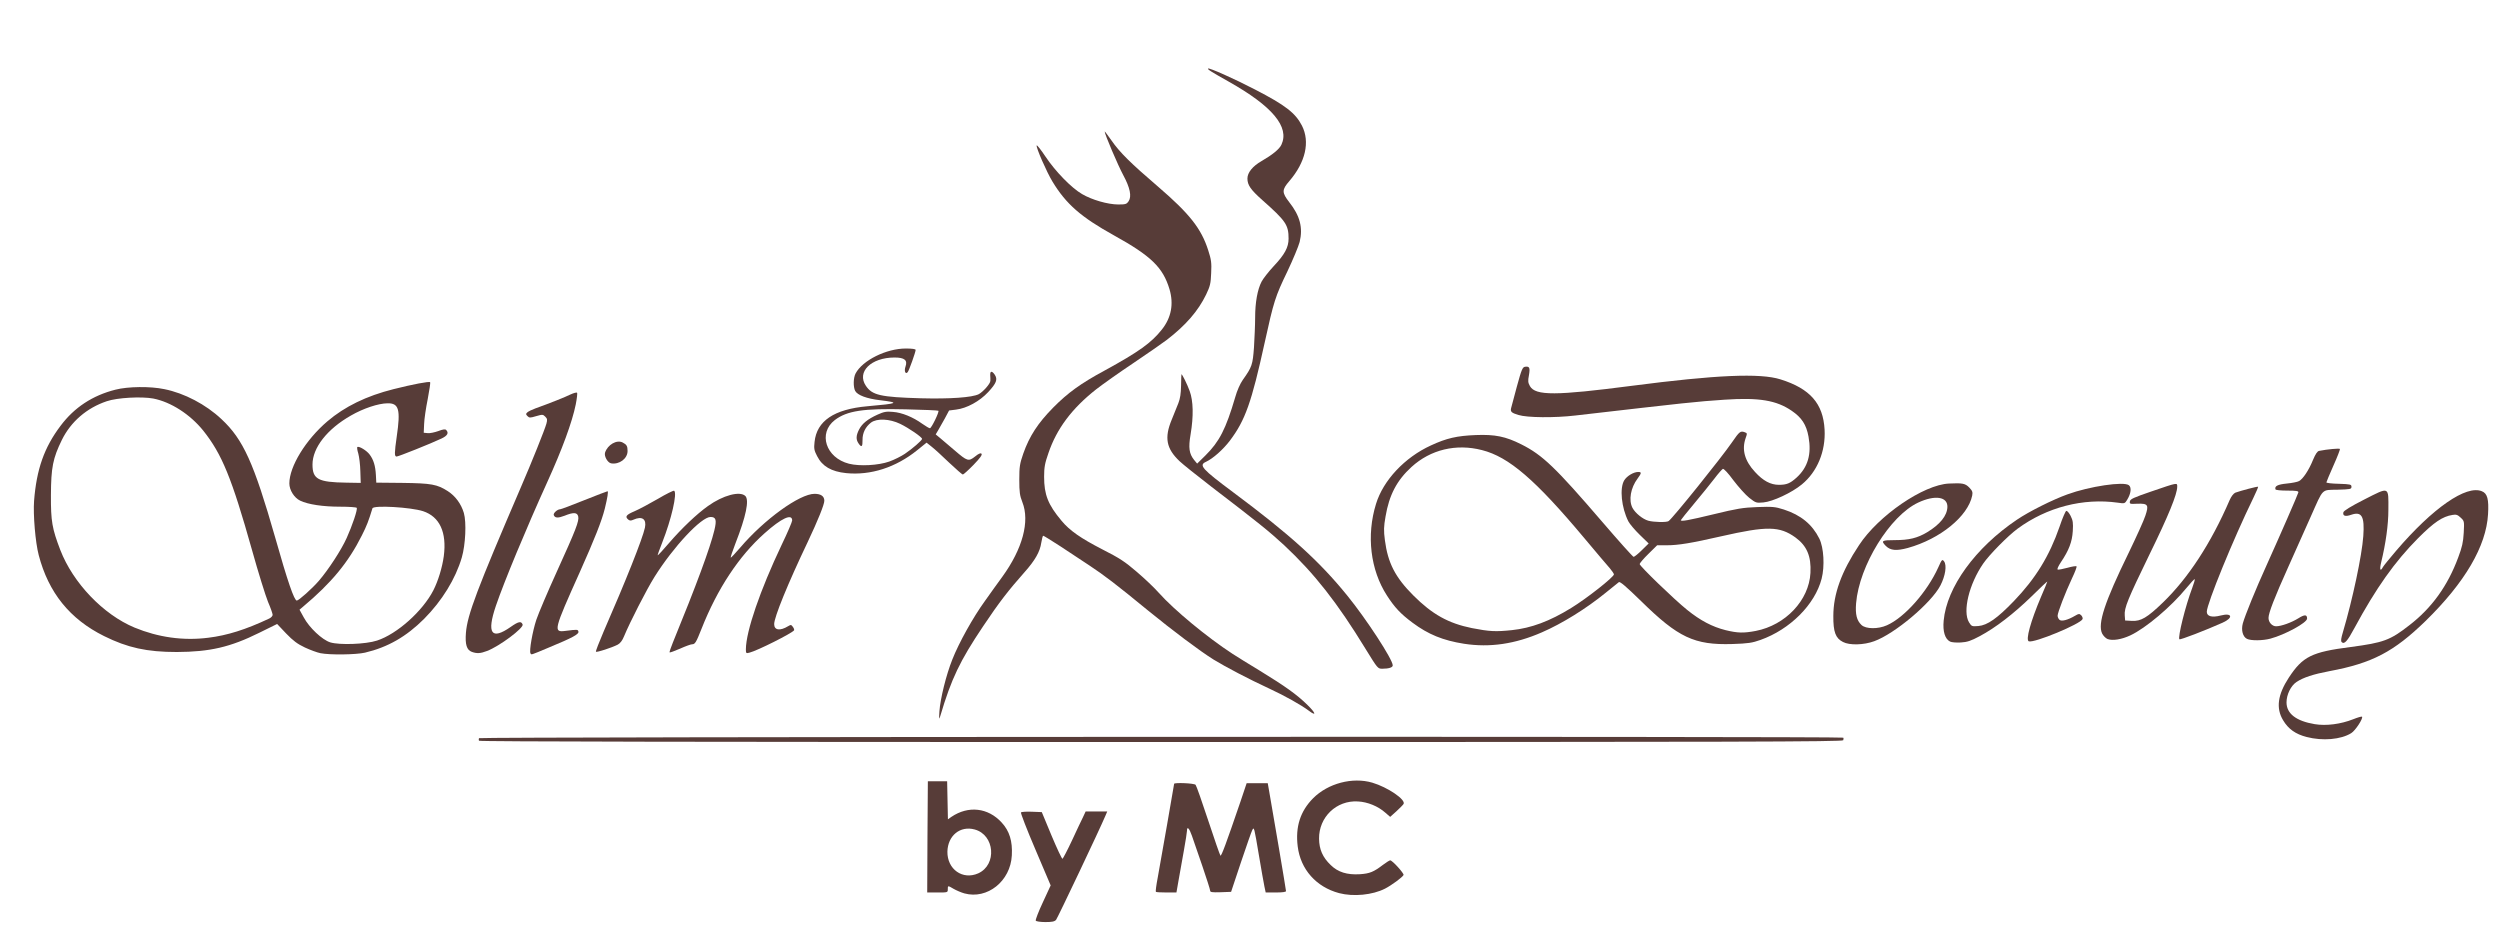 <svg class="img-fluid" id="outputsvg" xmlns="http://www.w3.org/2000/svg" style="transform: matrix(1, 0, 0, 1, 0, 0); transform-origin: 50% 50%; cursor: move; max-height: none; transition: transform 200ms ease-in-out;" width="1944" height="734" viewBox="0 0 19440 7340"><g id="l5EaE8VzicLylmnr5b6SEgT" fill="rgb(87,60,56)" style="transform: none;"><g style="transform: none;"><path id="p0GPUcuJt" d="M8054 7159 c-3 -6 21 -70 55 -142 l61 -132 -119 -280 c-66 -154 -116 -284 -112 -288 4 -4 43 -7 85 -5 l77 3 76 183 c42 100 80 181 85 180 4 -2 38 -66 74 -143 36 -77 74 -159 86 -182 l20 -43 84 0 84 0 -14 33 c-46 109 -372 795 -384 810 -12 13 -31 17 -83 17 -38 0 -71 -5 -75 -11z"></path><path id="p1FUL63CNm" d="M7499 6947 c-25 -7 -62 -23 -83 -35 -46 -27 -46 -27 -46 3 0 25 -1 25 -80 25 l-80 0 2 -432 3 -433 75 0 75 0 3 148 3 148 27 -19 c132 -89 285 -72 391 44 61 66 85 145 79 255 -10 201 -191 345 -369 296z m108 -156 c147 -67 128 -299 -28 -341 -113 -31 -209 48 -212 172 -2 138 119 223 240 169z"></path><path id="pFAs0MyxJ" d="M10413 6945 c-179 -48 -300 -185 -322 -363 -19 -153 20 -274 120 -375 116 -116 306 -166 460 -121 121 36 263 133 243 166 -5 8 -30 33 -56 57 l-48 43 -37 -32 c-57 -51 -138 -84 -214 -88 -167 -10 -304 122 -302 290 1 83 28 145 91 205 56 55 127 77 226 71 77 -5 108 -18 180 -73 25 -19 51 -35 56 -35 17 0 109 102 104 114 -8 17 -93 80 -144 106 -98 50 -246 64 -357 35z"></path><path id="pVxJAqpzc" d="M8988 6935 c-3 -3 3 -52 14 -108 24 -134 128 -724 128 -732 0 -11 158 -5 167 8 6 6 50 131 98 277 48 146 91 269 95 273 7 8 44 -92 156 -420 l48 -143 82 0 82 0 11 63 c27 151 131 765 131 776 0 7 -26 11 -79 11 l-79 0 -10 -47 c-6 -27 -24 -133 -42 -238 -38 -226 -38 -226 -52 -201 -6 10 -45 123 -88 250 l-77 231 -81 3 c-68 2 -82 0 -82 -13 0 -8 -28 -95 -61 -192 -34 -98 -70 -204 -81 -235 -20 -58 -38 -76 -38 -38 0 11 -11 80 -24 153 -13 73 -31 176 -41 230 l-17 97 -77 0 c-43 0 -80 -2 -83 -5z"></path><path id="pTiIc4SOd" d="M3725 5760 c-3 -5 -3 -14 0 -20 7 -11 10597 -15 10608 -4 3 3 3 12 0 20 -4 12 -767 14 -5303 14 -3522 0 -5301 -3 -5305 -10z"></path><path id="pogbrC01T" d="M17937 5731 c-87 -22 -144 -63 -184 -131 -56 -93 -42 -198 45 -331 108 -164 177 -199 482 -238 255 -34 305 -52 455 -169 175 -135 298 -306 380 -527 30 -80 39 -118 43 -192 5 -91 4 -92 -24 -118 -23 -22 -35 -26 -63 -21 -78 12 -144 57 -267 180 -182 183 -328 389 -496 700 -55 103 -79 129 -99 109 -8 -8 -5 -29 10 -79 75 -254 147 -592 158 -745 11 -155 -12 -194 -94 -166 -46 16 -67 9 -61 -19 2 -12 57 -46 165 -101 195 -99 186 -103 185 82 0 115 -20 259 -56 408 -14 57 -7 76 14 36 6 -11 53 -68 103 -127 284 -332 545 -513 666 -462 43 17 55 62 48 179 -14 247 -179 530 -486 830 -246 239 -414 328 -748 390 -122 23 -203 49 -255 84 -44 29 -78 98 -78 159 0 87 75 145 219 169 89 15 203 0 299 -38 35 -14 66 -23 69 -20 11 12 -52 109 -84 128 -80 50 -223 62 -346 30z"></path><path id="psGkWcJCQ" d="M7305 5530 c7 -97 52 -281 100 -401 51 -130 161 -328 254 -456 42 -60 103 -144 135 -188 158 -218 215 -431 156 -580 -20 -51 -24 -77 -24 -175 0 -103 4 -124 31 -203 48 -136 113 -236 233 -358 114 -115 213 -187 400 -288 265 -145 363 -215 445 -319 73 -92 93 -198 59 -313 -51 -170 -143 -259 -434 -420 -254 -141 -370 -242 -476 -417 -46 -76 -128 -264 -123 -281 2 -6 33 33 69 87 76 114 201 243 284 291 76 45 201 81 282 81 57 0 65 -3 80 -25 25 -38 12 -104 -42 -204 -41 -76 -144 -318 -144 -338 0 -4 23 27 52 68 65 94 148 176 365 362 243 209 334 324 388 493 24 74 27 98 23 178 -3 80 -8 101 -39 166 -62 128 -157 238 -306 353 -32 24 -148 105 -258 179 -111 74 -242 167 -292 206 -188 148 -306 306 -370 494 -28 80 -34 111 -34 185 0 139 30 217 136 343 63 76 150 136 315 221 136 69 177 96 270 176 60 51 138 125 172 164 119 133 374 344 572 473 32 21 129 81 215 133 194 119 286 184 368 265 65 63 72 91 11 45 -58 -44 -188 -117 -307 -172 -162 -75 -339 -168 -434 -226 -109 -68 -319 -226 -514 -385 -235 -193 -338 -272 -449 -345 -54 -36 -157 -103 -227 -150 -71 -46 -132 -84 -135 -83 -4 0 -10 25 -15 54 -10 70 -48 137 -130 229 -125 141 -198 235 -323 422 -179 267 -246 405 -333 699 -9 29 -10 23 -6 -40z"></path><path id="pyP2mqkpB" d="M10620 5048 c-222 -363 -398 -587 -635 -809 -116 -107 -203 -177 -565 -454 -113 -87 -224 -176 -248 -199 -103 -98 -119 -182 -61 -322 17 -44 41 -101 52 -129 14 -36 20 -75 21 -137 1 -49 2 -88 3 -88 6 0 45 78 64 131 28 77 31 194 7 337 -18 105 -11 150 27 198 l24 29 64 -63 c109 -108 159 -205 232 -453 14 -51 39 -107 59 -135 72 -101 77 -118 87 -253 4 -69 9 -173 9 -231 0 -118 18 -218 50 -280 12 -23 54 -77 94 -120 86 -91 116 -147 116 -214 0 -107 -21 -138 -204 -300 -91 -81 -116 -117 -116 -168 0 -46 41 -96 109 -135 85 -49 139 -93 155 -127 65 -138 -68 -299 -409 -491 -142 -80 -167 -96 -161 -102 8 -8 203 79 365 163 236 122 314 182 365 281 64 126 28 284 -98 431 -59 68 -59 89 -1 164 84 106 108 199 81 310 -9 34 -52 137 -95 228 -95 197 -106 232 -177 555 -102 465 -151 603 -270 761 -53 70 -132 140 -186 165 -58 26 -33 55 210 236 443 330 671 536 889 805 148 182 353 496 353 542 0 16 -30 26 -81 26 -35 0 -36 -1 -129 -152z"></path><path id="pfvFKxHqF" d="M2491 5079 c-25 -5 -79 -25 -120 -44 -59 -28 -91 -52 -146 -109 l-70 -74 -140 69 c-224 111 -383 148 -640 149 -232 0 -383 -33 -566 -124 -266 -132 -432 -338 -508 -630 -26 -98 -44 -315 -36 -421 19 -246 79 -416 206 -584 107 -143 249 -236 427 -281 97 -25 271 -27 380 -4 155 31 323 119 444 233 170 158 252 341 418 921 97 343 148 490 168 490 15 0 119 -93 171 -153 74 -86 175 -240 217 -334 43 -95 86 -222 78 -234 -3 -5 -61 -9 -129 -9 -133 0 -249 -17 -311 -47 -46 -22 -84 -82 -84 -134 0 -131 127 -339 296 -483 135 -115 303 -197 514 -250 151 -38 277 -62 285 -54 3 3 -6 62 -19 131 -14 69 -27 157 -28 194 l-3 68 31 3 c17 2 54 -6 82 -16 36 -14 54 -16 61 -9 23 23 11 45 -36 67 -82 39 -335 140 -349 140 -18 0 -17 -28 1 -155 31 -211 17 -261 -72 -259 -71 1 -187 39 -284 95 -185 105 -299 251 -299 381 0 114 43 138 262 141 l113 2 -3 -92 c-1 -50 -9 -112 -16 -137 -8 -25 -11 -48 -7 -50 13 -9 73 28 95 58 31 41 45 88 49 160 l3 59 205 2 c224 3 268 11 351 64 59 38 104 99 125 170 21 73 13 246 -16 346 -49 167 -154 337 -293 477 -138 138 -282 221 -460 263 -69 16 -273 19 -347 4z m441 -98 c156 -51 355 -229 438 -391 37 -73 69 -177 81 -266 24 -185 -32 -306 -161 -349 -96 -31 -387 -48 -394 -22 -30 98 -44 135 -82 210 -105 210 -237 370 -458 555 l-27 23 33 60 c43 80 143 174 206 194 72 22 276 15 364 -14z m-1312 -22 c147 -18 290 -63 473 -149 15 -7 27 -20 27 -29 0 -9 -16 -55 -36 -101 -19 -47 -76 -229 -125 -405 -157 -558 -233 -744 -379 -927 -103 -127 -251 -222 -388 -249 -92 -17 -280 -7 -362 21 -155 52 -279 159 -349 301 -70 143 -84 215 -85 429 -1 203 9 260 73 427 99 256 334 502 577 603 184 76 380 104 574 79z"></path><path id="p75jA895F" d="M4125 5080 c-11 -18 16 -172 46 -262 17 -50 88 -217 158 -371 149 -328 176 -396 167 -432 -8 -31 -36 -33 -105 -5 -52 20 -76 19 -85 -5 -5 -15 29 -45 50 -45 6 0 90 -31 186 -70 96 -38 178 -70 182 -70 8 0 0 49 -21 135 -24 96 -78 233 -195 495 -203 452 -207 468 -112 456 95 -12 98 -12 102 6 4 20 -46 47 -232 124 -145 61 -133 57 -141 44z"></path><path id="pMhYaeWsD" d="M3669 5069 c-40 -15 -53 -57 -46 -148 11 -140 86 -338 429 -1136 81 -187 185 -446 197 -491 8 -30 7 -38 -9 -54 -18 -18 -22 -18 -71 -4 -47 14 -53 14 -67 0 -14 -14 -14 -18 -2 -29 8 -8 38 -22 65 -32 107 -38 232 -88 272 -108 24 -11 46 -17 50 -13 4 4 -1 45 -10 91 -28 138 -106 350 -222 605 -163 359 -335 773 -399 961 -73 215 -35 269 115 164 61 -43 82 -47 93 -19 10 27 -181 170 -277 206 -52 20 -79 21 -118 7z"></path><path id="pSOfRikhH" d="M5207 5073 c-3 -2 9 -36 25 -76 185 -452 289 -734 323 -874 19 -80 13 -103 -30 -103 -72 0 -288 231 -435 465 -61 97 -193 355 -237 462 -14 35 -31 56 -50 66 -47 24 -162 61 -169 55 -3 -4 24 -73 59 -155 174 -398 304 -725 322 -810 14 -67 -22 -92 -89 -62 -20 9 -29 9 -41 -1 -27 -23 -16 -37 50 -65 35 -15 117 -59 181 -96 64 -38 121 -66 126 -63 26 17 -21 222 -93 404 -21 52 -36 96 -35 98 2 2 42 -41 88 -95 99 -115 217 -227 303 -288 117 -84 249 -119 291 -78 31 32 6 156 -78 371 -22 57 -38 105 -36 108 3 2 36 -34 75 -79 186 -218 461 -417 577 -417 50 0 76 19 76 54 0 29 -50 153 -129 320 -154 323 -261 585 -261 639 0 48 45 55 109 16 20 -12 24 -12 36 5 8 10 12 22 10 27 -14 22 -286 159 -347 174 -26 7 -28 5 -28 -26 1 -140 110 -458 279 -814 45 -93 81 -178 81 -188 0 -56 -83 -18 -215 100 -198 176 -367 431 -490 743 -42 106 -50 120 -74 120 -9 0 -51 15 -93 34 -42 18 -79 32 -81 29z"></path><path id="pAcKourbQ" d="M11385 5006 c-165 -26 -279 -73 -400 -163 -93 -69 -140 -119 -200 -212 -129 -199 -161 -468 -85 -713 56 -183 223 -361 426 -454 123 -57 202 -75 349 -81 150 -6 233 11 354 72 166 83 266 179 631 604 128 149 237 271 243 271 6 0 35 -23 64 -52 l53 -52 -69 -67 c-38 -37 -78 -84 -89 -105 -54 -107 -69 -258 -32 -319 21 -34 73 -65 109 -65 27 0 26 9 -5 51 -54 72 -71 168 -40 228 22 41 80 88 123 100 43 12 143 14 158 3 33 -23 411 -493 494 -614 57 -83 65 -89 98 -77 20 7 20 10 7 46 -31 89 -8 176 73 263 63 69 121 100 186 100 60 0 87 -11 137 -56 88 -80 118 -182 93 -319 -17 -93 -53 -148 -131 -201 -118 -81 -254 -104 -521 -86 -233 16 -276 21 -1161 123 -160 19 -376 17 -442 -4 -54 -16 -64 -25 -58 -52 1 -5 21 -80 44 -165 38 -139 45 -155 65 -158 35 -5 40 8 30 66 -9 45 -7 58 8 85 44 75 201 74 793 -3 654 -85 997 -100 1155 -50 230 72 332 188 343 391 9 168 -57 328 -177 426 -77 64 -227 134 -299 140 -55 5 -59 4 -110 -36 -29 -23 -84 -85 -123 -136 -40 -55 -75 -92 -82 -89 -6 3 -37 37 -66 76 -30 39 -101 127 -158 195 -57 68 -103 126 -103 128 0 12 61 1 255 -46 181 -44 228 -52 340 -56 118 -4 137 -3 206 19 133 43 221 116 276 226 35 71 43 215 18 312 -52 201 -245 394 -475 476 -65 23 -95 28 -220 32 -295 9 -421 -51 -707 -332 -120 -117 -166 -156 -175 -149 -7 6 -53 43 -103 83 -151 123 -338 239 -495 307 -208 91 -405 120 -605 89z m2268 -100 c231 -45 414 -238 425 -451 7 -130 -28 -211 -117 -276 -123 -88 -220 -90 -576 -9 -232 53 -334 70 -424 70 l-75 0 -68 67 c-38 37 -68 73 -68 79 0 16 269 276 370 357 103 83 195 131 298 157 95 23 139 24 235 6z m-1897 -6 c151 -16 294 -69 461 -172 121 -74 333 -241 333 -262 -1 -6 -15 -27 -31 -46 -17 -19 -107 -125 -199 -235 -381 -455 -587 -632 -796 -685 -201 -52 -400 -4 -548 131 -115 105 -174 219 -202 385 -14 79 -15 110 -5 185 23 176 80 288 221 429 148 148 273 217 455 254 138 27 186 29 311 16z"></path><path id="py7lL65o2" d="M14331 4992 c-58 -29 -76 -79 -75 -202 0 -171 63 -345 200 -551 151 -230 501 -470 700 -479 104 -5 125 -1 156 30 25 26 29 36 24 63 -33 162 -249 338 -501 408 -89 24 -135 20 -171 -16 -39 -40 -31 -45 69 -45 112 0 177 -16 252 -61 101 -61 156 -129 158 -197 2 -80 -96 -95 -227 -34 -220 103 -459 491 -483 783 -7 87 5 134 42 169 34 32 129 33 198 2 137 -61 312 -258 399 -450 28 -63 31 -65 45 -47 23 31 10 113 -28 187 -71 137 -355 376 -515 434 -81 30 -192 33 -243 6z"></path><path id="p26OjTVKj" d="M15164 4989 c-40 -20 -58 -79 -50 -163 24 -260 246 -567 570 -785 93 -63 276 -155 393 -197 170 -62 437 -102 477 -71 22 17 17 64 -13 113 -18 30 -20 31 -72 23 -270 -38 -553 35 -780 202 -76 56 -220 202 -268 272 -110 160 -161 372 -110 456 20 32 22 33 73 29 70 -6 147 -60 276 -194 169 -176 276 -350 355 -578 22 -66 46 -121 52 -123 7 -3 22 15 34 38 18 36 21 55 17 119 -5 83 -30 149 -92 241 -21 32 -32 55 -25 58 6 2 40 -4 76 -14 35 -10 67 -15 70 -11 4 3 -12 45 -35 93 -52 111 -112 266 -112 291 0 11 7 25 15 32 16 14 65 1 121 -32 29 -17 33 -17 48 -3 8 9 13 22 10 29 -15 38 -377 188 -418 173 -26 -10 14 -155 95 -346 27 -62 49 -116 49 -119 0 -3 -55 49 -122 115 -140 136 -280 244 -404 310 -69 37 -97 46 -147 49 -34 2 -72 -1 -83 -7z"></path><path id="pKspWTPLD" d="M16388 4969 c-14 -6 -33 -25 -42 -43 -36 -76 20 -245 206 -626 60 -124 119 -254 130 -289 29 -85 21 -97 -62 -94 -58 3 -61 2 -58 -18 2 -18 29 -30 163 -76 213 -73 205 -71 205 -38 0 58 -67 223 -215 525 -170 350 -198 418 -193 476 l3 39 52 3 c70 4 120 -25 242 -143 196 -189 374 -461 519 -797 13 -29 30 -51 44 -57 41 -15 173 -50 177 -46 2 2 -15 41 -37 87 -155 317 -362 824 -362 885 0 36 40 47 109 29 89 -23 99 18 14 56 -132 59 -329 135 -336 129 -14 -14 47 -260 100 -400 13 -35 22 -65 19 -68 -2 -2 -31 29 -64 69 -119 146 -317 313 -437 369 -69 32 -138 43 -177 28z"></path><path id="paJbU1mbS" d="M17473 4968 c-33 -16 -47 -67 -33 -120 18 -64 98 -261 185 -453 106 -235 243 -549 247 -566 2 -11 -15 -14 -86 -14 -51 0 -91 -4 -92 -10 -8 -25 17 -38 88 -45 40 -4 83 -12 95 -19 31 -16 77 -86 109 -165 20 -47 34 -68 48 -70 65 -13 158 -21 161 -15 3 3 -20 62 -50 129 -30 68 -55 127 -55 131 0 5 44 10 98 11 89 3 97 5 97 23 0 19 -8 20 -107 23 -129 3 -109 -16 -209 208 -39 87 -118 265 -176 394 -107 238 -153 357 -153 395 0 34 28 65 59 65 39 0 118 -28 173 -62 49 -31 68 -30 68 2 0 32 -170 125 -285 156 -59 16 -151 17 -182 2z"></path><path id="pq8srFmMO" d="M6580 3679 c-116 -12 -186 -53 -226 -132 -23 -44 -26 -59 -20 -111 17 -163 152 -254 411 -277 241 -21 256 -28 98 -47 -103 -12 -175 -39 -193 -72 -16 -30 -15 -102 3 -136 54 -102 239 -194 391 -194 48 0 76 4 76 11 0 16 -52 163 -62 173 -17 20 -29 -9 -17 -43 18 -50 -7 -71 -85 -71 -183 0 -296 112 -223 220 49 73 113 88 427 97 226 6 400 -6 451 -32 33 -18 89 -80 90 -103 1 -9 0 -29 -1 -44 -2 -35 14 -36 36 -3 23 36 12 65 -52 134 -66 71 -166 126 -249 136 l-55 7 -33 62 c-19 33 -42 75 -52 92 l-19 32 34 28 c19 16 70 59 113 96 99 85 108 88 159 48 28 -23 43 -29 50 -22 8 8 -10 33 -62 87 -40 41 -78 75 -83 75 -5 0 -53 -42 -106 -92 -53 -51 -114 -107 -136 -124 l-40 -32 -73 59 c-166 134 -362 197 -552 178z m335 -90 c39 -14 93 -41 121 -60 58 -39 134 -105 134 -116 0 -14 -104 -85 -170 -117 -83 -40 -181 -44 -227 -10 -43 33 -67 81 -66 136 1 53 -8 60 -31 26 -21 -30 -20 -61 4 -108 24 -46 65 -80 144 -116 49 -22 68 -26 120 -21 69 5 155 40 227 92 27 19 54 35 60 35 12 0 74 -128 66 -136 -3 -3 -117 -8 -254 -11 -330 -8 -456 11 -551 83 -133 102 -71 294 110 340 83 21 228 13 313 -17z"></path><path id="pwx3uXnF" d="M4752 3603 c-27 -5 -56 -56 -47 -84 20 -61 91 -102 137 -78 31 16 38 28 38 66 0 59 -64 107 -128 96z"></path></g></g></svg>